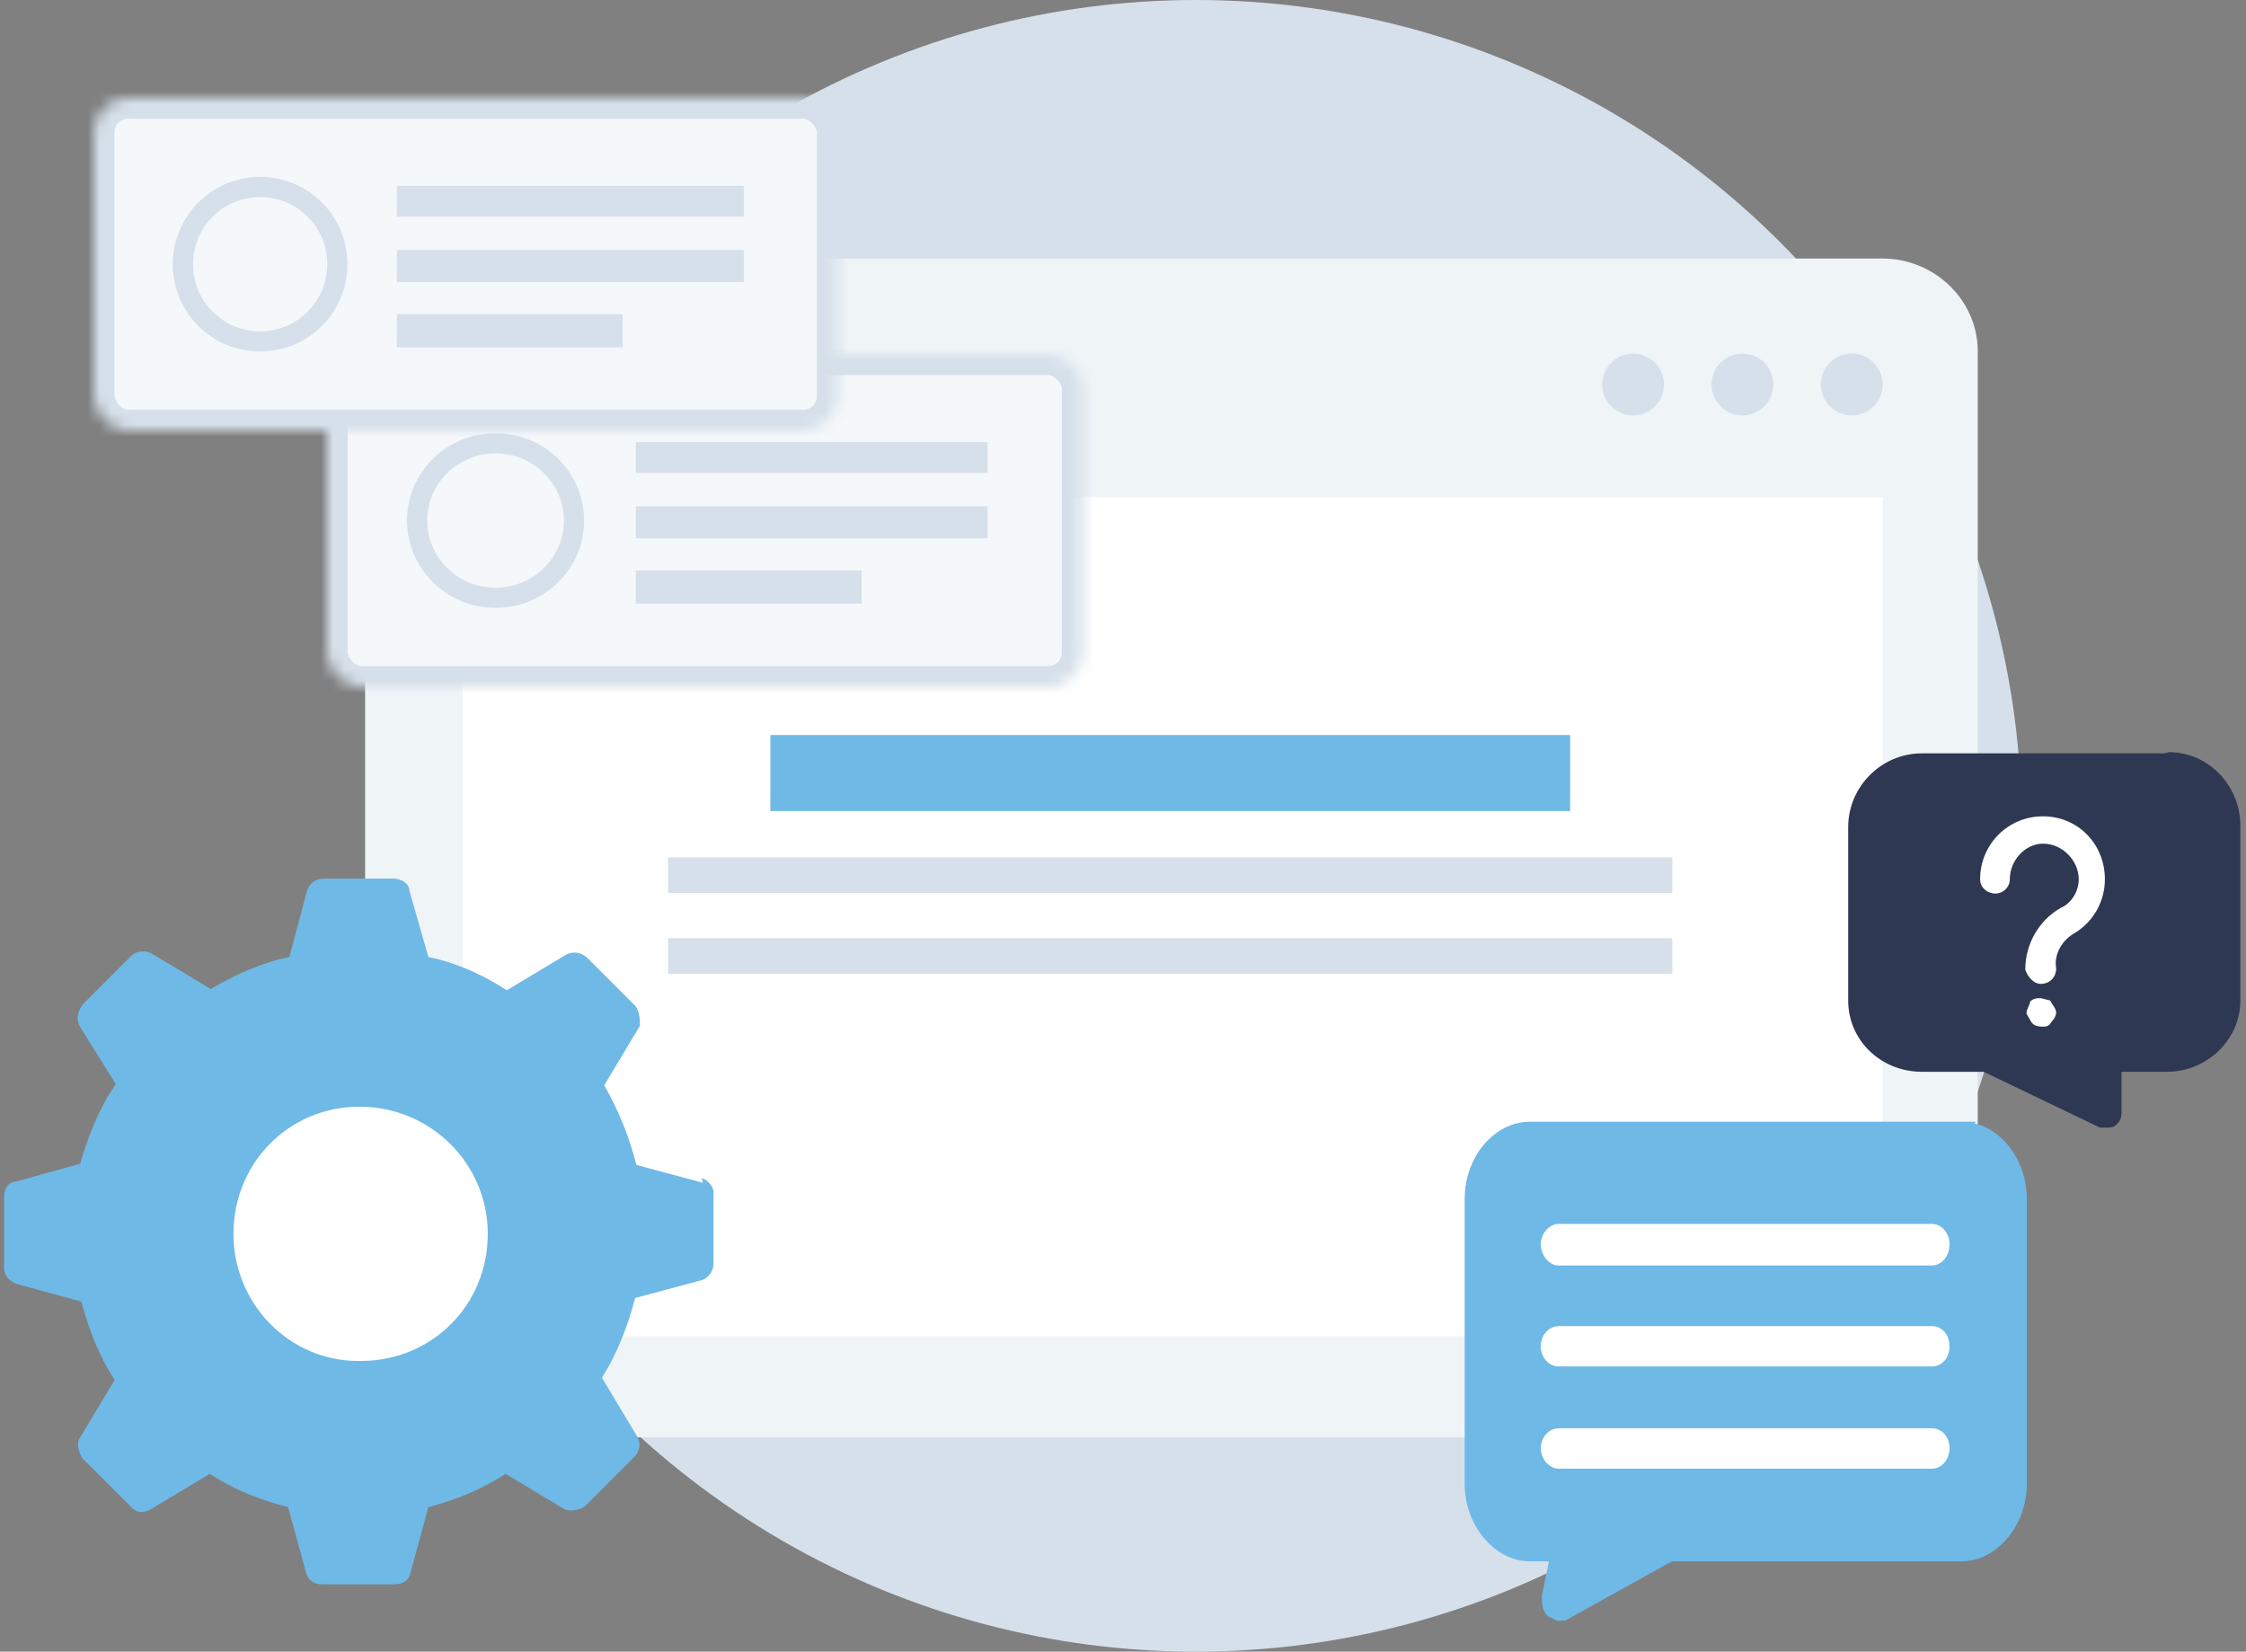 
<svg xmlns="http://www.w3.org/2000/svg" width="189" height="139" xmlns:xlink="http://www.w3.org/1999/xlink"><rect width="100%" height="100%" fill="#808080" stroke="none"/><defs><rect id="a" width="63.6" height="28" rx="2.9"/><mask id="c" width="63.6" height="28" x="0" y="0" fill="#fff"><use xlink:href="#a"/></mask><rect id="b" width="62.6" height="28" rx="2.9"/><mask id="d" width="62.6" height="28" x="0" y="0" fill="#fff"><use xlink:href="#b"/></mask></defs><g fill="none" fill-rule="evenodd" transform="translate(-.875)"><circle cx="101.5" cy="69.5" r="69.5" fill="#D6E0EA"/><path fill="#EAF1F6" d="M35.5 42.3h109.3v66.4H35.5z"/><g transform="translate(31.3 21.458)"><path fill="#EFF4F7" d="M128 .3H8.5C4 .3.3 4 .3 8.5v83c0 4.5 3.7 8 8.2 8H128c4.4 0 8-3.5 8-8v-83c.2-4.6-3.6-8.2-8-8.2z"/><path fill="#FFF" d="M8.5 20.4H128V91H8.5z"/><path fill="#6FB9E7" d="M34.4 40.4h67.3v6.4H34.4z"/><path fill="#D6E0EA" d="M25.8 50.7h84.5v3H25.8zm0 6.8h84.5v3H25.8z"/><ellipse cx="125.4" cy="10.9" fill="#D6E0EB" rx="2.6" ry="2.6"/><ellipse cx="116.2" cy="10.9" fill="#D6E0EB" rx="2.6" ry="2.6"/><ellipse cx="107" cy="10.9" fill="#D6E0EB" rx="2.6" ry="2.6"/></g><g transform="translate(1.022 73.337)"><ellipse cx="29.5" cy="31.2" fill="#FFF" rx="12.1" ry="12.1"/><path fill="#6FB9E7" d="M59 26.2l-5.6-1.5c-.6-2.4-1.5-4.6-2.7-6.7l3-5c0-.5 0-1.2-.4-1.7l-4-4c-.5-.5-1.2-.6-1.8-.3l-5 3c-2-1.3-4.2-2.3-6.6-2.8l-1.6-5.6c0-.6-.7-1-1.4-1h-5.8c-.7 0-1.2.4-1.4 1l-1.5 5.6c-2.4.5-4.6 1.5-6.6 2.7l-5-3c-.6-.3-1.3-.2-1.7.2l-4 4c-.5.6-.7 1.3-.3 2l3 4.8c-1.4 2-2.3 4.3-3 6.7l-5.4 1.5c-.7 0-1 .7-1 1.3v6c0 .5.3 1 1 1.3l5.5 1.5c.6 2.3 1.5 4.6 2.8 6.6l-3 5c-.2.4 0 1.2.3 1.6l4 4c.4.5 1 .7 1.7.3l5-3c2 1.3 4.2 2.2 6.6 2.8l1.5 5.5c.2.7.7 1 1.4 1h6c.7 0 1.3-.3 1.4-1l1.5-5.5c2.3-.6 4.5-1.5 6.5-2.8l5 3c.6.2 1.3 0 1.7-.3l4-4c.6-.5.7-1.3.4-1.8l-3-5c1.3-2 2.2-4.4 2.8-6.7l5.6-1.5c.6-.2 1-.8 1-1.4v-6c0-.4-.4-1-1-1.2zm-29 15c-5.8 0-10.5-4.8-10.5-10.7 0-6 4.7-10.7 10.6-10.7 6 0 10.8 4.8 10.8 10.7 0 6-4.7 10.7-10.7 10.7z"/></g><g transform="translate(124.628 94.3)"><path fill="#6FB9E7" d="M8.4 33.6h9.2l-9.4 6.2"/><rect width="44.6" height="32.2" x="1" y="2.7" fill="#6FB9E7" rx="3"/><path fill="#6FB9E7" stroke="#6FB9E7" d="M41.3.6H5c-2.7 0-5 2.7-5 6v24c0 3.2 2.3 6 5 6h2.2L6.5 40c0 .6 0 1 .3 1.3l.6.3h.4l9-5h24.5c2.7 0 5-2.8 5-6v-24c0-3.3-2.3-6-5-6zm3 30c0 2-1.4 3.5-3 3.5H16.6l-.4.2-7.3 4 .4-2.6v-1c-.3-.3-.6-.5-1-.5H5c-1.7 0-3-1.5-3-3.5v-24C2 4.6 3.3 3 5 3h36.3c1.6 0 3 1.6 3 3.6v24z"/><path fill="#FFF" stroke="#FFF" d="M38.8 9.2H7.4c-.5 0-1 .6-1 1.2 0 .7.5 1.3 1 1.3h31.4c.6 0 1-.6 1-1.3 0-.6-.4-1.2-1-1.2zm0 8.6H7.4c-.5 0-1 .5-1 1.2s.5 1.2 1 1.2h31.4c.6 0 1-.5 1-1.2s-.4-1.2-1-1.2zm0 8.6H7.4c-.5 0-1 .5-1 1.2 0 .6.5 1.2 1 1.2h31.4c.6 0 1-.6 1-1.2 0-.7-.4-1.2-1-1.2z"/></g><path fill="#2E3852" d="M161.7 64.5H184l4.3 3.4-.2 18.3-2.6 2-6.6.6-.6 3.5V94l-9.4-4.6-7.5-1L158 86V69.6l1-4"/><path fill="#2E3852" d="M183 63.4h-20.4c-3.4 0-6.2 2.8-6.2 6.2v14.6c0 3.4 2.8 6 6.2 6h5.2l9.8 4.7h.5c.3 0 .6 0 .8-.2.3-.2.5-.6.5-1v-3.5h3.8c3.4 0 6.2-2.7 6.2-6V69.5c0-3.4-2.7-6.2-6-6.2zm3.8 20.8c0 2-1.7 3.7-3.7 3.7h-4.8c-.7 0-1.2.4-1.2 1v3l-8.4-4h-5.9c-2 0-3.7-1.8-3.7-3.8V69.6c0-2 1.5-3.7 3.6-3.7H183c2 0 3.8 1.5 3.8 3.6v14.6z"/><path fill="#FFF" d="M172.8 68.7c-3 0-5.3 2.4-5.3 5.3 0 .7.6 1.2 1.3 1.2.6 0 1.2-.5 1.2-1.2 0-1.6 1.3-3 2.8-3 1.6 0 3 1.4 3 3 0 1-.6 2-1.5 2.4-1.8 1-3 3-3 5.2.2.6.7 1.2 1.3 1.2.8 0 1.3-.6 1.3-1.3-.2-1.2.5-2.4 1.6-3 1.6-1 2.5-2.7 2.5-4.5 0-3-2.3-5.3-5.2-5.3zm-.1 15.3c-.4 0-.7 0-1 .3 0 .3-.3.6-.3 1l.4.7c.2.3.5.4 1 .4.2 0 .5 0 .7-.4.2-.2.4-.5.4-.8 0-.3-.3-.6-.5-1l-.8-.2z"/><g transform="translate(28.376 29.808)"><use fill="#F4F8FA" stroke="#D6E0EA" stroke-width="3.5" mask="url(#c)" xlink:href="#a"/><path d="M26 7.4h29.6V10H26zm0 5.4h29.6v2.7H26zm0 5.4h19V21H26z" fill="#D6E0EA"/><ellipse cx="14.2" cy="14" fill="#F4F8FA" stroke="#D6E0EA" stroke-width="1.7" rx="6.6" ry="6.5"/></g><g transform="translate(8.765 8.235)"><use fill="#F4F8FA" stroke="#D6E0EA" stroke-width="3.5" mask="url(#d)" xlink:href="#b"/><path d="M25.5 7.4h29.2V10H25.5zm0 5.4h29.2v2.7H25.5zm0 5.4h19V21h-19z" fill="#D6E0EA"/><ellipse cx="14" cy="14" fill="#F4F8FA" stroke="#D6E0EA" stroke-width="1.7" rx="6.5" ry="6.5"/></g></g></svg>